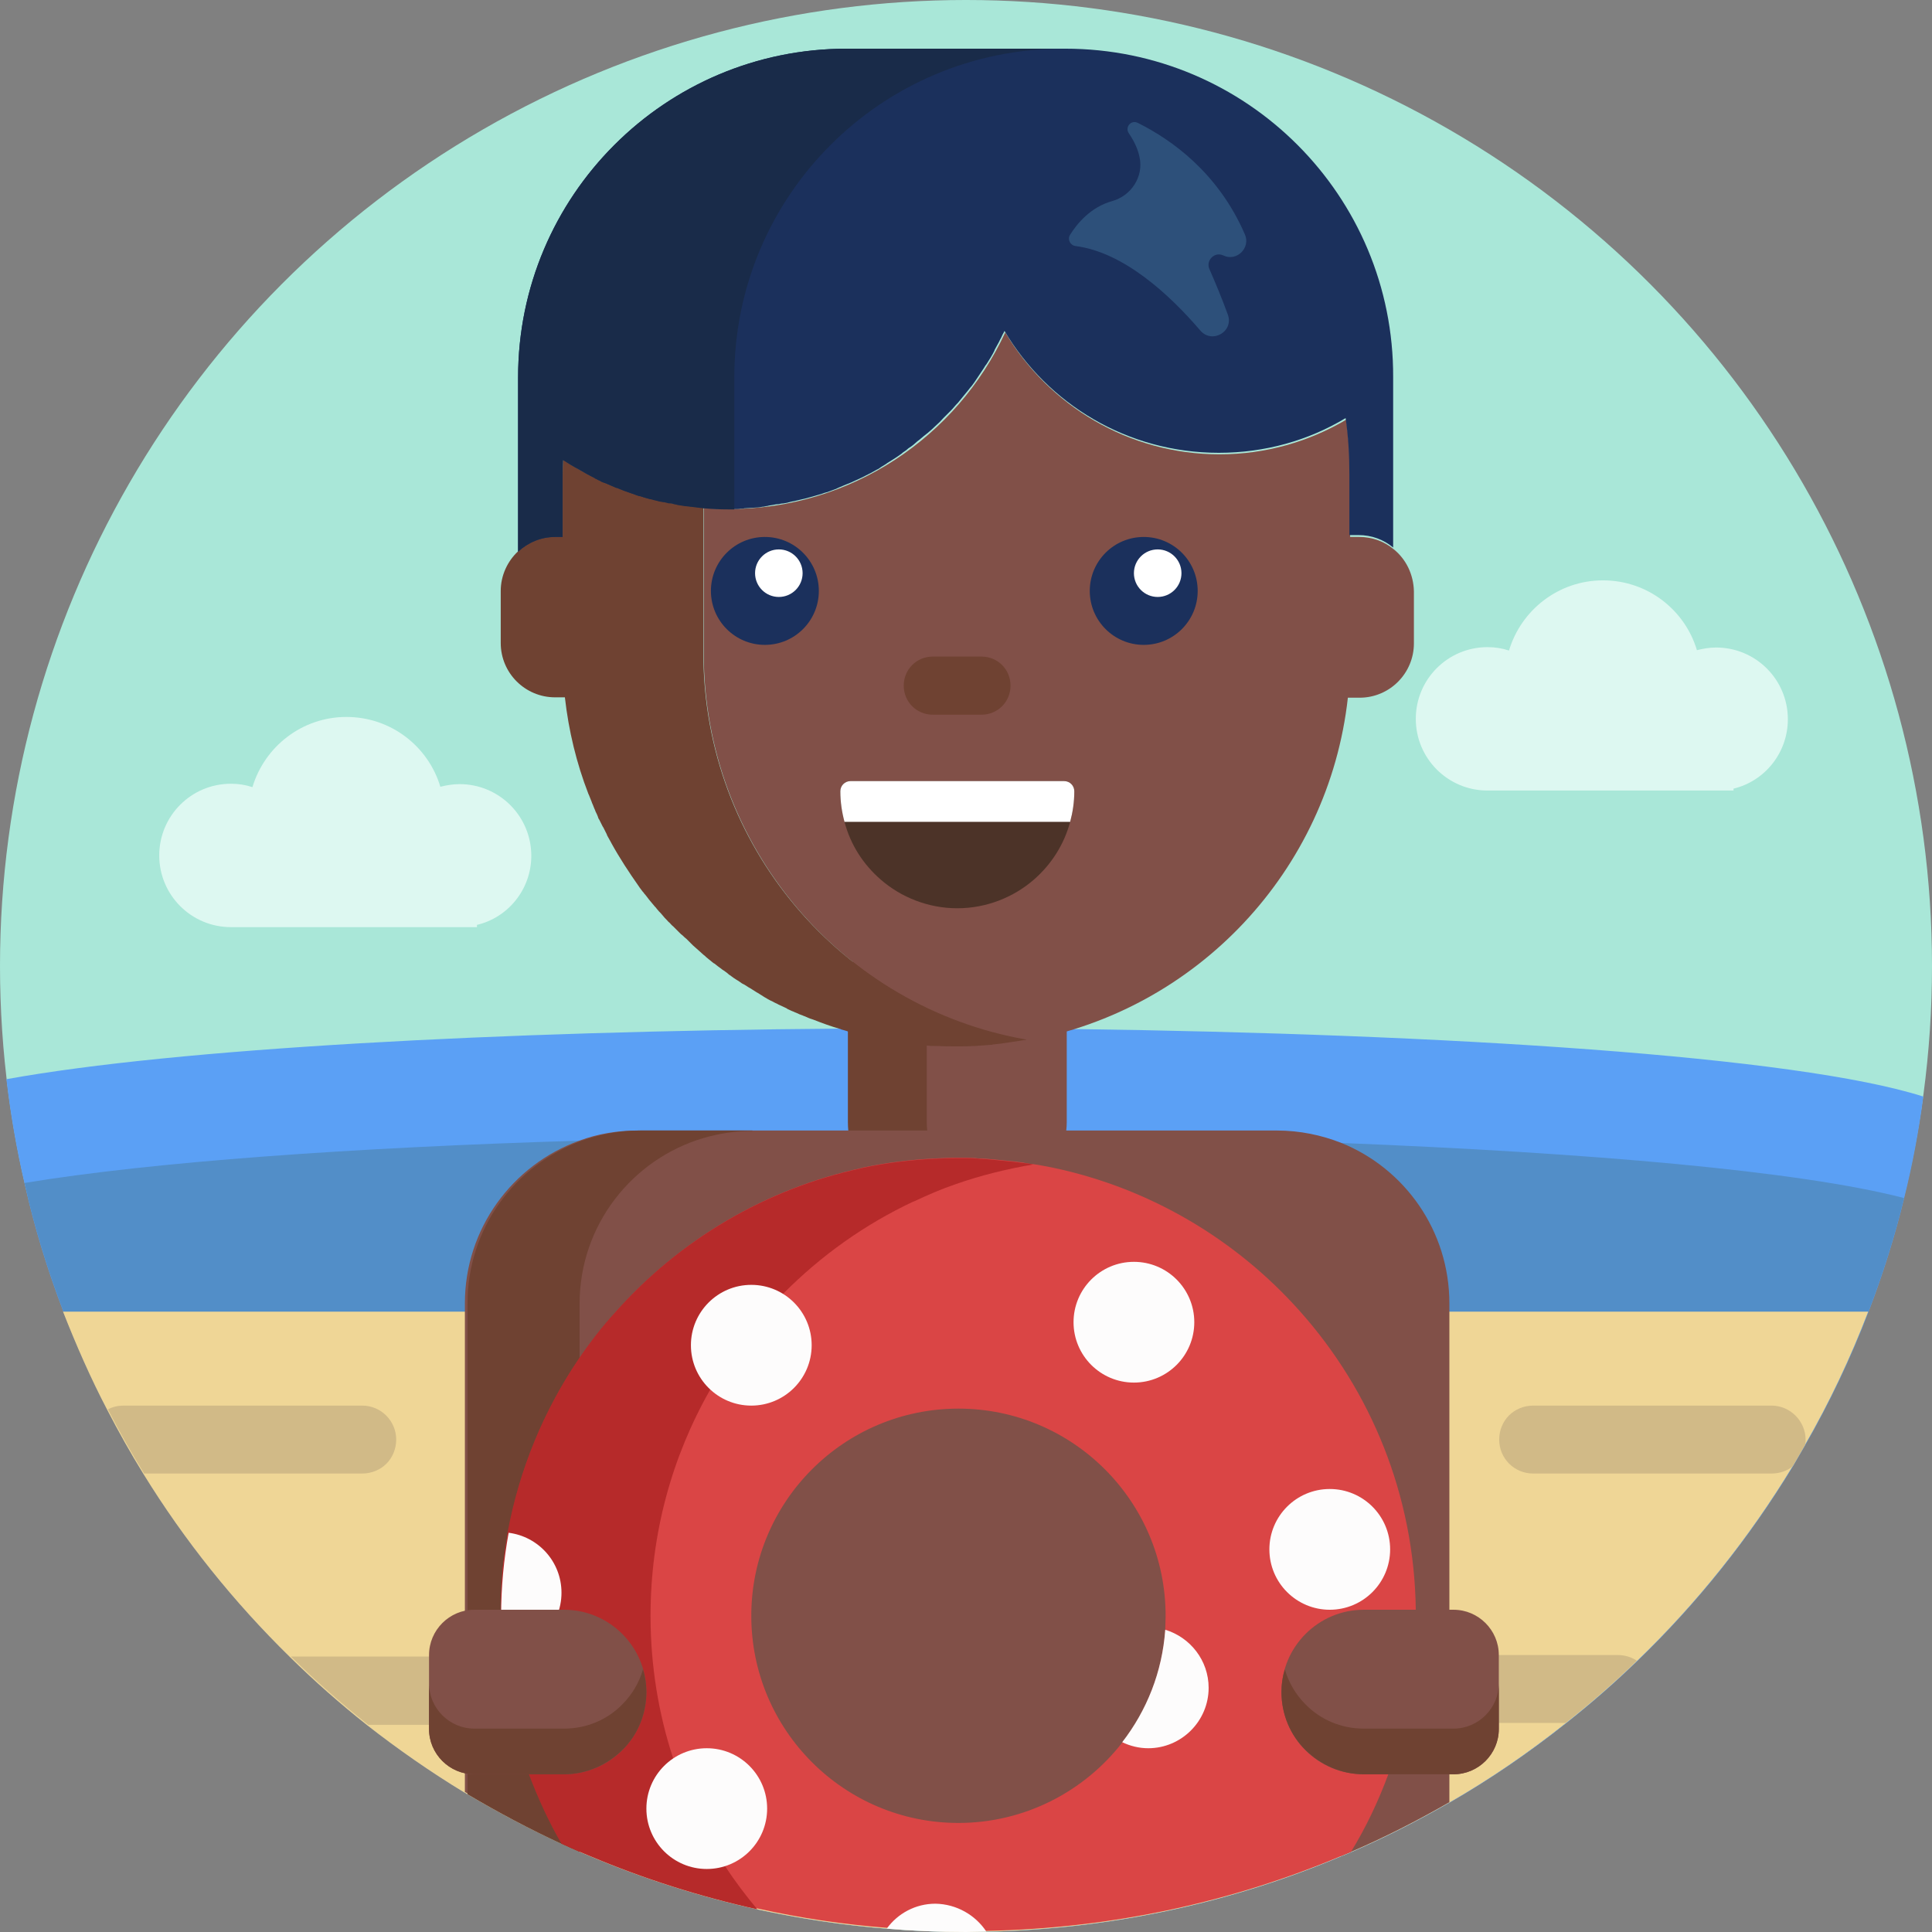 <?xml version="1.0" encoding="utf-8"?>
<!-- Generator: Adobe Illustrator 22.0.1, SVG Export Plug-In . SVG Version: 6.00 Build 0)  -->
<svg version="1.1" xmlns="http://www.w3.org/2000/svg" xmlns:xlink="http://www.w3.org/1999/xlink" x="0px" y="0px"
	 viewBox="0 0 512 512" style="enable-background:new 0 0 512 512;" xml:space="preserve">
<rect x="0" y="0" width="512" height="512" fill="#808080" stroke="none"/>
<style type="text/css">
	.st0{fill:#E9B12D;}
	.st1{fill:#A9E7D8;}
	.st2{fill:#76CFB1;}
	.st3{fill:#AE6B5D;}
	.st4{fill:#7770D3;}
	.st5{fill:#5BA0F5;}
	.st6{fill:#DA4545;}
	.st7{fill:#89CCFC;}
	.st8{fill:#CD462A;}
	.st9{fill:#514896;}
	.st10{fill:#5493A0;}
	.st11{fill:#CC6B5C;}
	.st12{fill:#62AA8D;}
	.st13{fill:#8ABAAB;}
	.st14{fill:#C3791F;}
	.st15{fill:#E39123;}
	.st16{fill:#FFFFFF;}
	.st17{fill:none;stroke:#FFFFFF;stroke-width:10;stroke-linecap:round;stroke-miterlimit:10;}
	.st18{fill:none;stroke:#5F55AB;stroke-width:10;stroke-linecap:round;stroke-miterlimit:10;}
	.st19{fill:#A9671C;}
	.st20{fill:#D5B3A7;}
	.st21{fill:#C09A8F;}
	.st22{fill:#487F87;}
	.st23{fill:#1B305C;}
	.st24{fill:#172945;}
	.st25{fill:none;}
	.st26{fill:#B62A2A;}
	.st27{fill:#325859;}
	.st28{fill:#3F6E71;}
	.st29{fill:#284646;}
	.st30{fill:#8F2727;}
	.st31{fill:#29477C;}
	.st32{fill:#5B9BEE;}
	.st33{fill:#487FDE;}
	.st34{fill:#CD9829;}
	.st35{fill:#9F2A2A;}
	.st36{fill:#4C3328;}
	.st37{fill:#E8B94A;}
	.st38{fill:#DDF8F1;}
	.st39{fill:#3E2A22;}
	.st40{fill:#D3A971;}
	.st41{fill:#C79A5B;}
	.st42{fill:#233E76;}
	.st43{fill:#21395F;}
	.st44{fill:#487D82;}
	.st45{fill:none;stroke:#C79A5B;stroke-width:10;stroke-linecap:round;stroke-miterlimit:10;}
	.st46{fill:#5E3E31;}
	.st47{fill:#AC3939;}
	.st48{fill:#CA9628;}
	.st49{fill:#AF8F88;}
	.st50{fill:#815048;}
	.st51{fill:#6F4232;}
	.st52{fill:#5F55AB;}
	.st53{fill:#192A48;}
	.st54{fill:#152336;}
	.st55{fill:#192B49;}
	.st56{fill:#264173;}
	.st57{fill:#B06F1E;}
	.st58{fill:#4E88C0;}
	.st59{fill:#83C3F1;}
	.st60{fill:#CF9929;}
	.st61{fill:none;stroke:#FFFFFF;stroke-width:10;stroke-linecap:round;stroke-linejoin:round;stroke-miterlimit:10;}
	.st62{fill:#EAC262;}
	.st63{fill:#D6D5D4;}
	.st64{fill:#6BBA9B;}
	.st65{fill:#63AA8F;}
	.st66{fill:none;stroke:#3E2A22;stroke-width:10;stroke-linecap:round;stroke-miterlimit:10;}
	.st67{fill:#CA7D1F;}
	.st68{fill:#213B64;}
	.st69{fill:#CDF8EC;}
	.st70{fill:#C59125;}
	.st71{fill:none;stroke:#C09A8F;stroke-width:10;stroke-linecap:round;stroke-miterlimit:10;}
	.st72{fill:#32579B;}
	.st73{fill:#172843;}
	.st74{fill:#D66767;}
	.st75{fill:#A74949;}
	.st76{fill:#EBC76F;}
	.st77{fill:#7A4940;}
	.st78{fill:#182A48;}
	.st79{fill:none;stroke:#A0794A;stroke-width:10;stroke-linecap:round;stroke-miterlimit:10;}
	.st80{fill:#C37A20;}
	.st81{fill:#D26D5C;}
	.st82{fill:#A45752;}
	.st83{fill:#284579;}
	.st84{fill:#88C7F4;}
	.st85{fill:#6EB6F0;}
	.st86{fill:#32221E;}
	.st87{fill:#E7A6A6;}
	.st88{fill:#C59191;}
	.st89{fill:#AA3B3B;}
	.st90{fill:#B83E3E;}
	.st91{fill:none;stroke:#5F55A9;stroke-width:10;stroke-linecap:round;stroke-miterlimit:10;}
	.st92{fill:#963838;}
	.st93{fill:#402B25;}
	.st94{fill:#6B6ABA;}
	.st95{fill:#BABABA;}
	.st96{fill:#D1D1D1;}
	.st97{fill:#264377;}
	.st98{fill:#A19BF5;}
	.st99{fill:#3C2A21;}
	.st100{fill:none;stroke:#4C3328;stroke-width:10;stroke-linecap:round;stroke-miterlimit:10;}
	.st101{fill:#C1781F;}
	.st102{fill:#E3A147;}
	.st103{fill:#F2D2A1;}
	.st104{fill:#4F372D;}
	.st105{fill:none;stroke:#DA4545;stroke-width:10;stroke-linecap:round;stroke-miterlimit:10;}
	.st106{fill:#AA3928;}
	.st107{fill:#8C2C22;}
	.st108{fill:#BF4336;}
	.st109{fill:#5797D4;}
	.st110{fill:#CFCFCF;}
	.st111{fill:#613A2E;}
	.st112{fill:none;stroke:#B18653;stroke-width:10;stroke-linecap:round;stroke-miterlimit:10;}
	.st113{fill:#B13B3B;}
	.st114{fill:#16263A;}
	.st115{fill:none;stroke:#16263A;stroke-width:10;stroke-miterlimit:10;}
	.st116{fill:#C87D20;}
	.st117{fill:#E4F0FD;}
	.st118{fill:#AA3737;}
	.st119{fill:#BF771F;}
	.st120{fill:none;stroke:#CD462A;stroke-width:10;stroke-linejoin:round;stroke-miterlimit:10;}
	.st121{fill:#5696D2;}
	.st122{fill:#C0771E;}
	.st123{fill:#9B5F1B;}
	.st124{fill:#A83A29;}
	.st125{fill:#E7A74F;}
	.st126{fill:#C9924C;}
	.st127{fill:#C58E48;}
	.st128{fill:#BE8844;}
	.st129{fill:#916939;}
	.st130{fill:#264275;}
	.st131{fill:#253F65;}
	.st132{fill:#182A45;}
	.st133{fill:#162336;}
	.st134{fill:#93C7B7;}
	.st135{fill:#E6A4A4;}
	.st136{fill:#B06B1D;}
	.st137{fill:#484185;}
	.st138{fill:#DB6E6E;}
	.st139{fill:#6BBA9A;}
	.st140{fill:#CACCCC;}
	.st141{fill:#D4D4D4;}
	.st142{fill:#A98881;}
	.st143{fill:#213A62;}
	.st144{fill:#A2837D;}
	.st145{fill:#6FB8F4;}
	.st146{fill:#9B9E9E;}
	.st147{fill:#B2B3B3;}
	.st148{fill:#20385D;}
	.st149{fill:#335AA8;}
	.st150{fill:#BCE7FD;}
	.st151{fill:#3B2921;}
	.st152{fill:#AD3C3C;}
	.st153{fill:#9D3838;}
	.st154{fill:#603F33;}
	.st155{fill:#4D868B;}
	.st156{fill:#A2DDFD;}
	.st157{fill:#ECB6B6;}
	.st158{fill:#E8A346;}
	.st159{fill:#514C94;}
	.st160{fill:#D2F1E8;}
	.st161{fill:#BDD6CE;}
	.st162{fill:#B93B29;}
	.st163{fill:#E0AD70;}
	.st164{fill:#C57C21;}
	.st165{fill:#EDA34A;}
	.st166{fill:#2F538F;}
	.st167{fill:#2B4B78;}
	.st168{fill:#65AF91;}
	.st169{fill:#A7CEFC;}
	.st170{fill:#98BDE2;}
	.st171{fill:#CFE5F7;}
	.st172{fill:#5492CD;}
	.st173{fill:#97CCBC;}
	.st174{fill:#5491CA;}
	.st175{fill:#EDC563;}
	.st176{fill:#423C79;}
	.st177{fill:#D3B1A5;}
	.st178{fill:#BE988D;}
	.st179{fill:#A7E5D6;}
	.st180{fill:#F2FFF9;}
	.st181{fill:#D64545;}
	.st182{fill:#A73B3B;}
	.st183{fill:#15233A;}
	.st184{fill:none;stroke:#BE988D;stroke-width:10;stroke-linecap:round;stroke-miterlimit:10;}
	.st185{fill:#AF3A29;}
	.st186{fill:#FAF9FF;}
	.st187{fill:#CACACC;}
	.st188{fill:#372720;}
	.st189{fill:#3F2C26;}
	.st190{fill:#2D201C;}
	.st191{fill:#3D6D6F;}
	.st192{fill:#5B54A8;}
	.st193{fill:#325799;}
	.st194{fill:#E8C26E;}
	.st195{fill:#254784;}
	.st196{fill:#5696D4;}
	.st197{fill:#4F8AB6;}
	.st198{fill:#5FA4AC;}
	.st199{fill:#AA3524;}
	.st200{fill:#D15F4D;}
	.st201{fill:#2B294C;}
	.st202{fill:#A43A2A;}
	.st203{fill:#E7AE2D;}
	.st204{fill:#CD9729;}
	.st205{fill:none;stroke:#AA8253;stroke-width:10;stroke-linecap:round;stroke-miterlimit:10;}
	.st206{fill:none;stroke:#E18F23;stroke-width:10;stroke-linecap:round;stroke-linejoin:round;stroke-miterlimit:10;}
	.st207{fill:#CF9828;}
	.st208{fill:#B88926;}
	.st209{fill:#A17623;}
	.st210{fill:#96CCBC;}
	.st211{fill:#CF9A2A;}
	.st212{fill:#C57B20;}
	.st213{fill:#C7F1E6;}
	.st214{fill:#DC6363;}
	.st215{fill:#E89F9F;}
	.st216{fill:#C88C8C;}
	.st217{fill:#C16E6E;}
	.st218{fill:#A46060;}
	.st219{fill:#AA3626;}
	.st220{fill:#87EDC4;}
	.st221{fill:#D86552;}
	.st222{fill:#BC7620;}
	.st223{fill:#BA741E;}
	.st224{fill:#8F8CE3;}
	.st225{fill:#3A2820;}
	.st226{fill:#AC7060;}
	.st227{fill:#915F55;}
	.st228{fill:#49332A;}
	.st229{fill:#2D1F1B;}
	.st230{fill:#69B7BE;}
	.st231{fill:#D6D6D6;}
	.st232{fill:#B8B8B8;}
	.st233{fill:#CACACA;}
	.st234{fill:#467B80;}
	.st235{fill:#C2EDE2;}
	.st236{fill:#A9574F;}
	.st237{fill:#5595D2;}
	.st238{fill:#955949;}
	.st239{fill:#7E4B42;}
	.st240{fill:#89CCF1;}
	.st241{fill:#DD584A;}
	.st242{fill:#C18F26;}
	.st243{fill:#B33C2A;}
	.st244{fill:#D1A771;}
	.st245{fill:#B42A2A;}
	.st246{fill:#325797;}
	.st247{fill:#9F3529;}
	.st248{fill:#EDCE80;}
	.st249{fill:#F0DBAC;}
	.st250{fill:#CFB478;}
	.st251{fill:#D4C29B;}
	.st252{fill:#993939;}
	.st253{fill:#D1AFA3;}
	.st254{fill:#BC968B;}
	.st255{fill:none;stroke:#BC968B;stroke-width:10;stroke-linecap:round;stroke-miterlimit:10;}
	.st256{fill:#814C3C;}
	.st257{fill:#C0EBE0;}
	.st258{fill:#A5E3D4;}
	.st259{fill:#15243C;}
	.st260{fill:#443E79;}
	.st261{fill:#F0FFF7;}
	.st262{fill:#9A764B;}
	.st263{fill:#826443;}
	.st264{fill:#D9AA74;}
	.st265{fill:#5DA186;}
	.st266{fill:#68B596;}
	.st267{fill:#E5C6BE;}
	.st268{fill:#D3B6B1;}
	.st269{fill:none;stroke:#BAA09C;stroke-width:10;stroke-linecap:round;stroke-miterlimit:10;}
	.st270{fill:#F4D78F;}
	.st271{fill:#20385F;}
	.st272{fill:#BA8727;}
	.st273{fill:#5A9C82;}
	.st274{fill:none;stroke:#E39123;stroke-width:10;stroke-linecap:round;stroke-linejoin:round;stroke-miterlimit:10;}
	.st275{fill:#60392D;}
	.st276{fill:#CCCCCC;}
	.st277{fill:#844F3E;}
	.st278{fill:#F3FFFB;}
	.st279{fill:#365E60;}
	.st280{fill:#D84545;}
	.st281{fill:#A83B3B;}
	.st282{fill:#253F70;}
	.st283{fill:#EAADAD;}
	.st284{fill:#443E7C;}
	.st285{fill:#3D6B9F;}
	.st286{fill:#4274BC;}
	.st287{fill:#AF3827;}
	.st288{fill:#E59D9D;}
	.st289{fill:#C48989;}
	.st290{fill:none;stroke:#9B621A;stroke-width:10;stroke-linecap:round;stroke-linejoin:round;stroke-miterlimit:10;}
	.st291{fill:#213A5E;}
	.st292{fill:#2D507A;}
	.st293{fill:#528EC8;}
	.st294{fill:#EFD696;}
	.st295{fill:#D1BA87;}
	.st296{fill:#FDFCFC;}
	.st297{fill:#86CBFC;}
	.st298{fill:#7AB7DA;}
	.st299{fill:#192C4C;}
	.st300{fill:#BCBCBC;}
	.st301{fill:#A13838;}
	.st302{fill:#75BDF6;}
	.st303{fill:#D0B1AA;}
	.st304{fill:#142233;}
	.st305{fill:#E6C4BB;}
	.st306{fill:#BDBDBD;}
	.st307{fill:#E8A192;}
	.st308{fill:#A43939;}
	.st309{fill:#162640;}
	.st310{fill:#27457C;}
	.st311{fill:#EFBE5E;}
	.st312{fill:#87EDC5;}
	.st313{fill:#A03838;}
	.st314{fill:#833232;}
	.st315{fill:#47417F;}
	.st316{fill:none;stroke:#915F55;stroke-width:10;stroke-linecap:round;stroke-miterlimit:10;}
	.st317{fill:#BC8B25;}
	.st318{fill:#473129;}
	.st319{fill:#67B394;}
	.st320{fill:#599A80;}
	.st321{fill:#B13D3D;}
</style>
<g id="BULINE">
	<circle id="XMLID_1090_" class="st1" cx="256" cy="256" r="256"/>
	<g>
	</g>
</g>
<g id="Icons">
	<g id="XMLID_3556_">
		<g id="XMLID_1286_">
			<path id="XMLID_1823_" class="st5" d="M509.7,290.6c-1.2,9.2-2.9,18.2-5.1,27c-2.5,10.3-5.7,20.3-9.4,30
				c-4.7,12.3-10.3,24.1-16.8,35.4c-1.1,1.9-2.2,3.8-3.3,5.7c-11.5,18.9-25.3,36.2-41.2,51.5c-6,5.8-12.3,11.3-18.9,16.5
				c-9.7,7.7-20,14.8-30.8,21c-8.5,4.9-17.3,9.4-26.4,13.3c-0.7,0.3-1.4,0.6-2.2,0.9c-29,12.3-60.8,19.3-94.2,20
				c-1.8,0-3.6,0.1-5.4,0.1c-7.1,0-14.1-0.3-21-0.9c-11.7-0.9-23.1-2.7-34.3-5.1c-15.3-3.4-30.1-8.1-44.3-14.1
				c-1-0.4-1.9-0.8-2.9-1.2c-1.6-0.7-3.2-1.4-4.7-2.1c-8.6-4-16.9-8.4-25-13.2c-0.2-0.1-0.4-0.3-0.7-0.4
				c-8.9-5.4-17.5-11.4-25.7-17.8c-7.2-5.7-14-11.7-20.5-18.1c-14.8-14.5-27.9-30.8-38.8-48.5c-3.4-5.5-6.6-11.2-9.6-17
				c-4.4-8.4-8.2-17.1-11.7-26c-4.2-11-7.7-22.3-10.3-34c-2.1-9-3.7-18.2-4.8-27.6c45.2-8.2,131.1-12.7,220.4-13.4
				c0.9,0,1.7,0,2.6,0h0.4c6.8-0.1,13.7-0.1,20.5-0.1c4.5,0,9,0,13.5,0c7.8,0,15.6,0.1,23.4,0.2c0.6,0,1.1,0,1.7,0c0,0,0,0,0,0
				C383.6,274,476.1,279.9,509.7,290.6z"/>
			<path id="XMLID_1802_" class="st293" d="M504.6,317.5c-2.5,10.3-5.7,20.3-9.4,30c-4.7,12.3-10.3,24.1-16.8,35.4
				c-1.1,1.9-2.2,3.8-3.3,5.7c-11.5,18.9-25.3,36.2-41.2,51.5c-6,5.8-12.3,11.3-18.9,16.5c-9.7,7.7-20,14.8-30.8,21
				c-8.5,4.9-17.3,9.4-26.4,13.3c-0.7,0.3-1.4,0.6-2.2,0.9c-29,12.3-60.8,19.3-94.2,20c-1.8,0-3.6,0.1-5.4,0.1
				c-7.1,0-14.1-0.3-21-0.9c-11.7-0.9-23.1-2.7-34.3-5.1c-15.3-3.4-30.1-8.1-44.3-14.1c-1-0.4-1.9-0.8-2.9-1.2
				c-1.6-0.7-3.2-1.4-4.7-2.1c-8.6-4-16.9-8.4-25-13.2c-0.2-0.1-0.4-0.3-0.7-0.4c-8.9-5.4-17.5-11.4-25.7-17.8
				c-7.2-5.7-14-11.7-20.5-18.1c-14.8-14.5-27.9-30.8-38.8-48.5c-3.4-5.5-6.6-11.2-9.6-17c-4.4-8.4-8.2-17.1-11.7-26
				c-4.2-11-7.7-22.3-10.3-34c33.8-5.6,87.1-9.4,147-11.2c0.2,0,0.5,0,0.7,0c10.5-0.3,21.3-0.6,32.2-0.8c12.8-0.2,25.7-0.4,38.7-0.5
				h0.4c6.8-0.1,13.7-0.1,20.5-0.1c12.1,0,24.3,0.1,36.3,0.2c25.1,0.3,49.7,0.9,73.1,1.8C421.1,305.5,476.9,310.3,504.6,317.5z"/>
			<path id="XMLID_1446_" class="st50" d="M261.3,318.8h-14.7c-11.8,0-21.4-9.6-21.4-21.4v-35.2c0-11.8,9.6-21.4,21.4-21.4h14.7
				c11.8,0,21.4,9.6,21.4,21.4v35.2C282.6,309.2,273.1,318.8,261.3,318.8z"/>
			<path id="XMLID_1445_" class="st51" d="M263.9,318.6c-1,0.1-2,0.2-3.1,0.2h-14.7c-11.8,0-21.4-9.6-21.4-21.4v-35.2
				c0-11.8,9.6-21.4,21.4-21.4h14.7c1,0,2.1,0.1,3.1,0.2c-10.3,1.5-18.3,10.4-18.3,21.2v35.2C245.7,308.2,253.6,317.1,263.9,318.6z"
				/>
			<path id="XMLID_1753_" class="st294" d="M495.1,347.6c-4.7,12.3-10.3,24.1-16.8,35.4c-1.1,1.9-2.2,3.8-3.3,5.7
				c-11.5,18.9-25.3,36.2-41.2,51.5c-6,5.8-12.3,11.3-18.9,16.5c-9.7,7.7-20,14.8-30.8,21c-8.5,4.9-17.3,9.4-26.4,13.3
				c-0.7,0.3-1.4,0.6-2.2,0.9c-29,12.3-60.8,19.3-94.2,20c-1.8,0-3.6,0.1-5.4,0.1c-7.1,0-14.1-0.3-21-0.9
				c-11.7-0.9-23.1-2.7-34.3-5.1c-15.3-3.4-30.1-8.1-44.3-14.1c-1-0.4-1.9-0.8-2.9-1.2c-1.6-0.7-3.2-1.4-4.7-2.1
				c-8.6-4-16.9-8.4-25-13.2c-0.2-0.1-0.4-0.3-0.7-0.4c-8.9-5.4-17.5-11.4-25.7-17.8c-7.2-5.7-14-11.7-20.5-18.1
				c-14.8-14.5-27.9-30.8-38.8-48.5c-3.4-5.5-6.6-11.2-9.6-17c-4.4-8.4-8.2-17.1-11.7-26H495.1z"/>
			<path id="XMLID_1536_" class="st295" d="M105,381.5c0,2.5-1,4.8-2.6,6.4c-1.6,1.6-3.9,2.6-6.4,2.6H38.2c-3.4-5.5-6.6-11.2-9.6-17
				c1.3-0.7,2.7-1,4.2-1H96C101,372.5,105,376.6,105,381.5z"/>
			<path id="XMLID_1422_" class="st295" d="M478.5,381.5c0,0.5,0,0.9-0.1,1.4c-1.1,1.9-2.2,3.8-3.3,5.7c-1.5,1.2-3.5,1.9-5.6,1.9
				h-63.2c-5,0-9-4-9-9c0-2.5,1-4.8,2.6-6.4c1.6-1.6,3.9-2.6,6.4-2.6h63.2C474.4,372.5,478.5,376.6,478.5,381.5z"/>
			<path id="XMLID_1542_" class="st295" d="M433.8,440.1c-6,5.8-12.3,11.3-18.9,16.5h-49.4c-5,0-9-4-9-9c0-2.5,1-4.8,2.6-6.4
				c1.6-1.6,3.9-2.6,6.4-2.6h63.2C430.7,438.6,432.4,439.2,433.8,440.1z"/>
			<path id="XMLID_1546_" class="st295" d="M147.1,448.1c0,2.5-1,4.8-2.6,6.4c-1.6,1.6-3.9,2.6-6.4,2.6H97.6
				c-7.2-5.7-14-11.7-20.5-18.1h61.1C143.1,439,147.1,443.1,147.1,448.1z"/>
			<path id="XMLID_1455_" class="st38" d="M473.8,190.6c0-10.5-8.5-19-19-19c-1.8,0-3.5,0.3-5.1,0.7c-3.2-10.7-13.1-18.5-24.9-18.5
				c-11.8,0-21.7,7.9-24.9,18.6c-1.8-0.6-3.7-0.9-5.7-0.9c-10.5,0-19,8.5-19,19c0,10.5,8.5,19,19,19h65.2V209
				C467.7,207,473.8,199.5,473.8,190.6z"/>
			<path id="XMLID_1454_" class="st38" d="M140.8,226.8c0-10.5-8.5-19-19-19c-1.8,0-3.5,0.3-5.1,0.7c-3.2-10.7-13.1-18.5-24.9-18.5
				c-11.8,0-21.7,7.9-24.9,18.6c-1.8-0.6-3.7-0.9-5.7-0.9c-10.5,0-19,8.5-19,19c0,10.5,8.5,19,19,19h65.2v-0.6
				C134.6,243.2,140.8,235.7,140.8,226.8z"/>
			<path id="XMLID_1747_" class="st50" d="M384.1,345.4v132.2c-8.5,4.9-17.3,9.4-26.4,13.3c-0.7,0.3-1.4,0.6-2.2,0.9H156.5
				c-1-0.4-1.9-0.8-2.9-1.2c-1.6-0.7-3.2-1.4-4.7-2.1c-8.6-4-16.9-8.4-25-13.2c-0.2-0.1-0.4-0.3-0.7-0.4V345.4
				c0-19.8,12.6-36.7,30.3-43.1c4.8-1.8,10.1-2.7,15.5-2.7h169.4c6,0,11.8,1.2,17.1,3.3C372.3,309.7,384.1,326.2,384.1,345.4z"/>
			<path id="XMLID_1592_" class="st51" d="M199.4,299.7c-4.5,0-8.9,0.7-13,1.9c-18.9,5.6-32.8,23.1-32.8,43.9v145.3
				c-1.6-0.7-3.2-1.4-4.7-2.1c-8.6-4-16.9-8.4-25-13.2V345.4c0-19.9,12.6-36.7,30.3-43.1c4.8-1.7,10-2.7,15.5-2.7H199.4z"/>
			<path id="XMLID_1440_" class="st26" d="M274,233.2c-5.4,4.7-12.6,7.6-20.3,7.6s-14.9-2.9-20.3-7.6c5.4-4.8,12.6-7.6,20.3-7.6
				S268.6,228.4,274,233.2z"/>
			<path id="XMLID_1439_" class="st50" d="M369.4,145.6c-2.5-2.1-5.7-3.3-9.2-3.3h-2.4V126c0-5-0.4-10-1-14.8
				c-9.8,5.8-21.3,9.2-33.6,9.2c-24.2,0-45.3-13-56.8-32.3c-12.8,27.6-40.7,46.8-73.2,46.8c-2.3,0-4.5-0.1-6.7-0.3v35.9v2.7
				c0,51.2,37,93.9,85.7,102.6c45-8.1,79.9-45,85-90.9h3.1c8,0,14.4-6.5,14.4-14.4v-13.8C374.6,152.2,372.6,148.2,369.4,145.6z"/>
			<path id="XMLID_1425_" class="st51" d="M186.4,173.1v-2.7v-35.9c-13.6-1.1-26.3-5.6-37.2-12.7c-0.1,1.4-0.1,2.7-0.1,4.1v16.3h-2
				c-3.8,0-7.3,1.5-9.8,3.9c-2.8,2.6-4.6,6.4-4.6,10.5v13.8c0,8,6.5,14.4,14.4,14.4h2.6c0,0,0,0,0,0c1,8.9,3.1,17.5,6.2,25.5
				c0,0.1,0,0.1,0.1,0.2c0.3,0.7,0.5,1.3,0.8,2c0,0.1,0.1,0.2,0.1,0.3c0.3,0.6,0.5,1.3,0.8,1.9c0,0.1,0.1,0.2,0.1,0.3
				c0.3,0.6,0.6,1.2,0.8,1.9c0.1,0.1,0.1,0.2,0.2,0.3c0.3,0.6,0.6,1.2,0.9,1.8c0.1,0.1,0.1,0.2,0.2,0.3c0.3,0.6,0.6,1.2,0.9,1.8
				c0,0.1,0.1,0.2,0.1,0.3c0.3,0.6,0.7,1.2,1,1.8c0,0.1,0.1,0.1,0.1,0.2c2.2,4,4.7,7.8,7.3,11.5c0.1,0.1,0.1,0.2,0.2,0.3
				c0.4,0.5,0.7,1,1.1,1.4c0.1,0.2,0.2,0.3,0.4,0.5c0.3,0.4,0.7,0.9,1,1.3c0.2,0.2,0.3,0.4,0.5,0.6c0.3,0.4,0.7,0.8,1,1.2
				c0.2,0.2,0.4,0.4,0.6,0.7c0.3,0.4,0.7,0.8,1,1.1c0.2,0.2,0.4,0.5,0.6,0.7c0.3,0.4,0.6,0.7,1,1.1c0.2,0.2,0.4,0.5,0.7,0.7
				c0.3,0.3,0.6,0.7,1,1c0.2,0.2,0.5,0.5,0.7,0.7c0.3,0.3,0.6,0.6,1,1c0.3,0.3,0.5,0.5,0.8,0.7c0.3,0.3,0.6,0.6,1,0.9
				c0.3,0.3,0.5,0.5,0.8,0.8c0.3,0.3,0.6,0.6,0.9,0.9c0.3,0.3,0.6,0.5,0.9,0.8c0.3,0.3,0.6,0.5,0.9,0.8c0.3,0.3,0.7,0.6,1,0.9
				c0.3,0.2,0.6,0.5,0.8,0.7c0.5,0.4,1,0.8,1.6,1.3c0.2,0.2,0.4,0.3,0.6,0.4c0.5,0.4,1.1,0.9,1.7,1.3c0.2,0.2,0.4,0.3,0.7,0.5
				c0.4,0.3,0.9,0.6,1.3,1c0.2,0.2,0.5,0.3,0.7,0.5c0.4,0.3,0.8,0.6,1.3,0.9c0.3,0.2,0.5,0.3,0.8,0.5c0.4,0.3,0.8,0.6,1.3,0.8
				c0.3,0.2,0.5,0.3,0.8,0.5c0.4,0.3,0.9,0.5,1.3,0.8c0.3,0.2,0.5,0.3,0.8,0.5c0.4,0.3,0.9,0.5,1.3,0.8c0.3,0.2,0.5,0.3,0.8,0.5
				c0.4,0.3,0.9,0.5,1.3,0.8c0.3,0.1,0.5,0.3,0.8,0.4c0.5,0.2,0.9,0.5,1.4,0.7c0.3,0.1,0.5,0.3,0.8,0.4c0.5,0.2,1,0.5,1.5,0.7
				c0.2,0.1,0.5,0.2,0.7,0.4c0.5,0.2,1,0.5,1.6,0.7c0.2,0.1,0.4,0.2,0.7,0.3c0.6,0.3,1.1,0.5,1.7,0.7c0.2,0.1,0.4,0.2,0.5,0.2
				c0.7,0.3,1.3,0.6,2,0.8c0.1,0,0.2,0.1,0.3,0.1c2.3,0.9,4.7,1.8,7.2,2.5c0.1,0,0.1,0,0.2,0.1c0.7,0.2,1.5,0.4,2.2,0.7
				c0.2,0,0.3,0.1,0.5,0.1c0.6,0.2,1.3,0.4,1.9,0.5c0.2,0.1,0.4,0.1,0.6,0.2c0.6,0.2,1.2,0.3,1.8,0.4c0.2,0.1,0.5,0.1,0.7,0.2
				c0.6,0.1,1.2,0.3,1.8,0.4c0.2,0,0.5,0.1,0.7,0.1c0.6,0.1,1.2,0.2,1.8,0.3c0.2,0,0.5,0.1,0.7,0.1c0.6,0.1,1.2,0.2,1.8,0.3
				c0.2,0,0.5,0.1,0.7,0.1c0.6,0.1,1.2,0.2,1.8,0.3c0.2,0,0.5,0.1,0.7,0.1c0.6,0.1,1.3,0.1,1.9,0.2c0.2,0,0.4,0,0.7,0.1
				c0.7,0.1,1.3,0.1,2,0.2c0.2,0,0.4,0,0.6,0c0.7,0.1,1.5,0.1,2.2,0.1c0.1,0,0.2,0,0.3,0c1.8,0.1,3.5,0.1,5.3,0.1h0
				c0.1,0,0.2,0,0.2,0c1.4,0,2.8,0,4.1-0.1c0.2,0,0.4,0,0.5,0c1.4-0.1,2.7-0.2,4.1-0.3c0.2,0,0.4,0,0.6-0.1c1.3-0.1,2.7-0.3,4-0.5
				c0.2,0,0.4-0.1,0.6-0.1c1.3-0.2,2.7-0.4,4-0.6c0.1,0,0.2,0,0.3-0.1C223.4,267,186.4,224.4,186.4,173.1z"/>
			<path id="XMLID_1423_" class="st23" d="M282.3,12.9h-57.9c-48.1,0-87.1,39-87.1,87.1v46.2c2.6-2.4,6-3.9,9.8-3.9h2V126
				c0-1.4,0-2.7,0.1-4.1c1.4,0.9,2.7,1.7,4.2,2.5c0.7,0.4,1.4,0.8,2.1,1.2c0.7,0.4,1.4,0.7,2.1,1.1c0,0,0.1,0,0.1,0.1
				c0.3,0.1,0.5,0.2,0.8,0.4c0.3,0.1,0.5,0.2,0.8,0.4c0.1,0,0.2,0.1,0.3,0.1c0.2,0.1,0.5,0.2,0.7,0.3c0.2,0.1,0.3,0.1,0.5,0.2
				c0.1,0,0.1,0,0.2,0.1c0.1,0.1,0.2,0.1,0.3,0.1c0.1,0,0.2,0.1,0.2,0.1c0.2,0.1,0.5,0.2,0.7,0.3c0.2,0.1,0.5,0.2,0.7,0.3
				c0.2,0.1,0.4,0.2,0.6,0.2c0.5,0.2,1,0.4,1.5,0.6c0.2,0.1,0.3,0.1,0.5,0.2c0.1,0,0.2,0.1,0.3,0.1c0.5,0.2,0.9,0.3,1.4,0.5
				c0.7,0.2,1.3,0.5,2,0.7c0.1,0,0.2,0.1,0.4,0.1c0,0,0.1,0,0.1,0c0.5,0.2,1,0.3,1.6,0.5c0.1,0,0.3,0.1,0.4,0.1
				c0.2,0.1,0.4,0.1,0.6,0.1c0,0,0.1,0,0.1,0c0.5,0.1,1,0.3,1.6,0.4c0.6,0.2,1.3,0.3,1.9,0.4c0.1,0,0.2,0,0.2,0
				c0.2,0.1,0.5,0.1,0.8,0.2c0.2,0.1,0.5,0.1,0.7,0.1c0,0,0,0,0,0c0,0,0.1,0,0.1,0c0.2,0,0.3,0.1,0.5,0.1c0,0,0,0,0,0
				c0.3,0.1,0.5,0.1,0.8,0.2c0.1,0,0.3,0,0.4,0.1c0.6,0.1,1.3,0.2,1.9,0.3c1.7,0.2,3.4,0.4,5.1,0.6c2.2,0.2,4.5,0.3,6.7,0.3
				c0.5,0,1,0,1.5,0c0.6,0,1.2,0,1.7-0.1c0.4,0,0.7,0,1-0.1c0.1,0,0.2,0,0.2,0c0.5,0,1-0.1,1.5-0.1c0.5,0,1-0.1,1.5-0.1
				c0.5,0,1-0.1,1.5-0.2c0.4,0,0.8-0.1,1.2-0.2c0.1,0,0.3,0,0.5-0.1c0.4-0.1,0.8-0.1,1.2-0.2c0.5-0.1,1-0.2,1.5-0.2
				c0.4-0.1,0.9-0.2,1.3-0.2c0.6-0.1,1.2-0.2,1.8-0.4c0.3-0.1,0.6-0.1,1-0.2c0.6-0.1,1.1-0.3,1.7-0.4l1.3-0.3
				c0.6-0.2,1.2-0.3,1.8-0.5c0.8-0.2,1.6-0.5,2.4-0.7c0.5-0.2,1.1-0.4,1.6-0.5c0.5-0.2,1.1-0.4,1.6-0.6c0.4-0.1,0.8-0.3,1.2-0.5
				c0.5-0.2,0.9-0.4,1.4-0.6c0.7-0.3,1.5-0.6,2.2-0.9c0.1,0,0.2-0.1,0.2-0.1c0.4-0.2,0.7-0.3,1.1-0.5c0.4-0.2,0.7-0.3,1.1-0.5
				c0.4-0.2,0.8-0.4,1.2-0.6c1-0.5,2-1,3-1.6c0.5-0.2,0.9-0.5,1.3-0.8c0.4-0.2,0.8-0.5,1.3-0.8c0,0,0,0,0,0c0,0,0.1,0,0.1-0.1
				c1.1-0.7,2.3-1.4,3.4-2.2c0.3-0.2,0.6-0.4,0.9-0.7c0.4-0.3,0.8-0.5,1.1-0.8s0.8-0.6,1.1-0.8c0.4-0.3,0.8-0.6,1.1-0.9
				s0.7-0.6,1.1-0.9c0.7-0.6,1.4-1.2,2.2-1.8c0.7-0.6,1.4-1.2,2.1-1.9c0.7-0.6,1.4-1.3,2-2c0.5-0.5,1.1-1.1,1.6-1.6
				c0.1-0.1,0.2-0.2,0.3-0.3c0.7-0.7,1.3-1.5,2-2.2c0.3-0.4,0.6-0.7,0.9-1.1c0.3-0.4,0.6-0.7,0.9-1.1c0.3-0.4,0.6-0.7,0.9-1.1
				c0.3-0.4,0.6-0.8,0.9-1.1c0.3-0.4,0.6-0.8,0.8-1.1c0.3-0.4,0.5-0.8,0.8-1.2c0.3-0.4,0.5-0.8,0.8-1.2c0.3-0.4,0.5-0.8,0.8-1.2
				c0.2-0.4,0.5-0.8,0.8-1.2c0.7-1.1,1.4-2.2,2-3.4c0-0.1,0.1-0.2,0.1-0.3c0.4-0.7,0.8-1.5,1.2-2.2c0.2-0.5,0.5-0.9,0.7-1.4
				c0.2-0.5,0.5-0.9,0.7-1.4c11.5,19.4,32.6,32.3,56.8,32.3c12.3,0,23.8-3.3,33.6-9.2c0.7,4.8,1,9.8,1,14.8v16.2h2.4
				c3.5,0,6.7,1.2,9.2,3.3V100C369.4,51.9,330.4,12.9,282.3,12.9z"/>
			<path id="XMLID_1407_" class="st55" d="M224.4,12.9c-48.1,0-87.1,39-87.1,87.1v46.2c2.6-2.4,6-3.9,9.8-3.9h2V126
				c0-1.4,0-2.7,0.1-4.1c1.4,0.9,2.7,1.7,4.2,2.5c0.7,0.4,1.4,0.8,2.1,1.2c0.7,0.4,1.4,0.7,2.1,1.1c0,0,0.1,0,0.1,0.1
				c0.3,0.1,0.5,0.2,0.8,0.4c0.3,0.1,0.5,0.2,0.8,0.4c0.3,0.2,0.6,0.3,1,0.4c0.2,0.1,0.3,0.1,0.5,0.2c0.1,0,0.1,0,0.2,0.1
				c0.1,0,0.2,0.1,0.3,0.1c0.1,0,0.2,0.1,0.2,0.1c0.2,0.1,0.5,0.2,0.7,0.3c0.2,0.1,0.5,0.2,0.7,0.3c0.2,0.1,0.4,0.2,0.6,0.2
				c0.5,0.2,1,0.4,1.5,0.6c0.2,0.1,0.3,0.1,0.5,0.2c0.1,0,0.2,0.1,0.3,0.1c0.5,0.2,0.9,0.3,1.4,0.5c0.7,0.2,1.3,0.5,2,0.7
				c0.1,0,0.2,0.1,0.4,0.1c0,0,0.1,0,0.1,0c0.5,0.2,1,0.3,1.6,0.5c0.3,0.1,0.6,0.2,1,0.3c0,0,0.1,0,0.1,0c0.5,0.1,1,0.3,1.6,0.4
				c0.6,0.2,1.3,0.3,1.9,0.4c0.1,0,0.2,0,0.2,0c0.2,0.1,0.5,0.1,0.8,0.2c0.2,0.1,0.5,0.1,0.7,0.1c0,0,0,0,0,0c0,0,0.1,0,0.1,0
				c0.2,0,0.3,0.1,0.5,0.1c0,0,0,0,0,0c0.3,0.1,0.5,0.1,0.8,0.2c0.1,0,0.3,0,0.4,0.1c0.6,0.1,1.3,0.2,1.9,0.3
				c1.7,0.2,3.4,0.4,5.1,0.6c2.2,0.2,4.5,0.3,6.7,0.3c0.5,0,1,0,1.5,0V100c0-48.1,39-87.1,87.1-87.1H224.4z"/>
			<circle id="XMLID_1405_" class="st23" cx="202.7" cy="156.6" r="14.3"/>
			<circle id="XMLID_1403_" class="st16" cx="206.4" cy="151.9" r="6.3"/>
			<circle id="XMLID_1400_" class="st23" cx="303.1" cy="156.6" r="14.3"/>
			<circle id="XMLID_1373_" class="st16" cx="306.8" cy="151.9" r="6.3"/>
			<path id="XMLID_1372_" class="st51" d="M260.1,189.4h-12.9c-4.3,0-7.7-3.4-7.7-7.7v0c0-4.3,3.4-7.7,7.7-7.7h12.9
				c4.3,0,7.7,3.4,7.7,7.7v0C267.8,186,264.4,189.4,260.1,189.4z"/>
			<path id="XMLID_1371_" class="st36" d="M282,207c1.5,0,2.7,1.2,2.7,2.7l0,0c0,2.8-0.4,5.5-1.1,8.1c-1.6,6-5,11.3-9.6,15.3
				c-5.4,4.7-12.6,7.6-20.3,7.6s-14.9-2.9-20.3-7.6c-4.6-4-8-9.2-9.6-15.3c-0.7-2.6-1.1-5.3-1.1-8.1l0,0c0-1.5,1.2-2.7,2.7-2.7H282z
				"/>
			<path id="XMLID_1370_" class="st16" d="M282,207c1.5,0,2.7,1.2,2.7,2.7l0,0c0,2.8-0.4,5.5-1.1,8.1h-59.8
				c-0.7-2.6-1.1-5.3-1.1-8.1l0,0c0-1.5,1.2-2.7,2.7-2.7H282z"/>
			<g id="XMLID_1291_">
				<path id="XMLID_1347_" class="st6" d="M375.2,426.6c-0.4-30.4-11.9-58-30.7-79.1c-16.9-19-39.8-32.7-65.7-38.1
					c-1.7-0.3-3.4-0.7-5.1-0.9c0,0,0,0-0.1,0c-0.8-0.1-1.6-0.2-2.4-0.4c-0.8-0.1-1.5-0.2-2.3-0.3c-1-0.1-2-0.2-3-0.3
					c-0.7-0.1-1.4-0.1-2.1-0.2c-0.8-0.1-1.5-0.1-2.2-0.2c-0.6,0-1.1-0.1-1.7-0.1c-0.5,0-0.9,0-1.4-0.1c-0.8,0-1.7-0.1-2.5-0.1
					c-0.7,0-1.5,0-2.2,0c-2,0-4,0.1-6,0.2c-6.5,0.3-12.8,1.1-19,2.4c-0.1,0-0.2,0-0.3,0.1c-25.7,5.5-48.3,19.1-65.1,38
					c-3.6,4-6.9,8.2-9.9,12.6c-9.2,13.6-15.8,29.2-18.8,46c-0.1,0.8-0.3,1.6-0.4,2.3c0,0.3-0.1,0.5-0.1,0.8c0,0,0,0,0,0.1
					c-0.1,0.5-0.1,1-0.2,1.4c0,0.1-0.1,0.3-0.1,0.4c0,0.2-0.1,0.4-0.1,0.6c-0.1,0.7-0.2,1.3-0.3,2c0,0.2-0.1,0.5-0.1,0.7
					c-0.1,0.7-0.2,1.5-0.2,2.2c0,0.5-0.1,1-0.1,1.5c0,0.3,0,0.6-0.1,0.9c0,0.4-0.1,0.8-0.1,1.1c0,0.2,0,0.4,0,0.6c0,0.2,0,0.4,0,0.6
					c0,0,0,0.1,0,0.1v0c0,0,0,0,0,0c0,0.2,0,0.4,0,0.5c0,0.1,0,0.3,0,0.4c0,0.2,0,0.4,0,0.6c0,0.3,0,0.5,0,0.8c0,0.2,0,0.3,0,0.5
					c0,0.1,0,0.2,0,0.2c0,0.7,0,1.4,0,2.1c0,0.5,0,1,0,1.5c0,3.3,0.1,6.7,0.4,9.9c0,0.3,0.1,0.6,0.1,1c0.5,6.2,1.5,12.2,3,18.1
					c0.1,0.3,0.2,0.7,0.2,1c1,4.1,2.3,8.2,3.8,12.1c2.3,6.4,5.2,12.5,8.6,18.3c1.6,0.7,3.2,1.4,4.7,2.1c1,0.4,1.9,0.8,2.9,1.2
					c14.1,6,28.9,10.7,44.3,14.1c11.2,2.5,22.6,4.2,34.3,5.1c6.9,0.6,13.9,0.9,21,0.9c1.8,0,3.6,0,5.4-0.1
					c33.4-0.7,65.1-7.7,94.2-20c0.7-0.3,1.4-0.6,2.2-0.9c4-6.5,7.3-13.5,10-20.8c1.5-3.9,2.7-8,3.8-12.1c0.1-0.5,0.2-1,0.3-1.4
					c1.4-5.9,2.4-11.9,2.9-18.1c0.3-3.4,0.4-6.9,0.4-10.4C375.2,427.6,375.2,427.1,375.2,426.6z M199.1,428.2
					c0-30.3,24.6-54.9,54.9-54.9s54.9,24.6,54.9,54.9c0,1.3-0.1,2.5-0.1,3.8c-0.8,11.2-4.9,21.5-11.4,29.8
					c-10,12.9-25.8,21.3-43.4,21.3C223.7,483.1,199.1,458.5,199.1,428.2z"/>
				<path id="XMLID_1596_" class="st26" d="M273.8,308.6c-7.1,1.2-13.9,2.9-20.5,5.2c-3.8,1.3-7.5,2.9-11.1,4.6h0c0,0-0.1,0-0.1,0
					c-13,6.1-24.6,14.4-34.6,24.5c-1.5,1.5-3,3.1-4.4,4.7c-5.6,6.3-10.6,13.3-14.9,20.7c-10.1,17.7-15.8,38.1-15.8,59.9
					c0,13.2,2.1,25.9,6,37.8v0c3,9.2,7.1,17.9,12.1,25.9c0.5,0.9,1.1,1.8,1.7,2.7c0,0,0,0,0,0c2.6,4,5.5,7.8,8.5,11.4
					c-15.3-3.4-30.1-8.1-44.3-14.1c-1-0.4-1.9-0.8-2.9-1.2c-1.6-0.7-3.2-1.4-4.7-2.1c-3.4-5.8-6.2-12-8.6-18.3
					c-1.5-3.9-2.7-8-3.8-12.1c-0.1-0.3-0.2-0.7-0.2-1c-1.4-5.9-2.5-11.9-3-18.1c0-0.3-0.1-0.6-0.1-1c-0.3-3.3-0.4-6.6-0.4-9.9
					c0-0.5,0-1,0-1.5c0-0.7,0-1.5,0-2.2c0-0.4,0-0.8,0-1.1c0-0.6,0-1.2,0.1-1.8c0-0.1,0-0.1,0-0.2c0-0.8,0.1-1.5,0.1-2.3
					c0-0.3,0-0.6,0.1-0.9c0-0.5,0.1-1,0.1-1.5c0-0.4,0.1-0.7,0.1-1.1c0.1-0.6,0.1-1.2,0.2-1.8c0.3-2.6,0.7-5.1,1.1-7.6
					c3.1-16.8,9.6-32.4,18.8-46c3-4.4,6.3-8.7,9.9-12.6c16.8-18.9,39.5-32.5,65.1-38c0.1,0,0.2-0.1,0.3-0.1c6.2-1.3,12.5-2.1,19-2.4
					c2-0.1,4-0.2,6-0.2c0.7,0,1.5,0,2.2,0c0.8,0,1.7,0,2.5,0.1c0.5,0,0.9,0,1.4,0.1c0.6,0,1.1,0.1,1.7,0.1c0.8,0.1,1.5,0.1,2.2,0.2
					c0.7,0.1,1.4,0.1,2.1,0.2c1,0.1,2,0.2,3,0.3c0.8,0.1,1.5,0.2,2.3,0.3C272.2,308.3,273,308.4,273.8,308.6
					C273.8,308.5,273.8,308.6,273.8,308.6z"/>
				<circle id="XMLID_1344_" class="st296" cx="300.5" cy="350.4" r="16"/>
				<path id="XMLID_1343_" class="st296" d="M320.3,447.3c0,8.8-7.2,16-16,16c-2.5,0-4.8-0.6-6.9-1.6c6.5-8.4,10.6-18.6,11.4-29.8
					C315.4,433.9,320.3,440,320.3,447.3z"/>
				<circle id="XMLID_1309_" class="st296" cx="352.4" cy="410.6" r="16"/>
				<circle id="XMLID_1308_" class="st296" cx="199.1" cy="356.5" r="16"/>
				<path id="XMLID_1306_" class="st296" d="M148.8,422.1c0,8.7-7,15.8-15.6,16c-0.3-3.3-0.4-6.6-0.4-9.9c0-7.5,0.7-14.9,2-22
					C142.7,407.2,148.8,413.9,148.8,422.1z"/>
				<circle id="XMLID_1293_" class="st296" cx="187.3" cy="479.3" r="16"/>
				<path id="XMLID_1535_" class="st296" d="M261.4,511.9c-1.8,0-3.6,0.1-5.4,0.1c-7.1,0-14.1-0.3-21-0.9c2.9-4,7.6-6.6,12.9-6.6
					C253.5,504.6,258.5,507.5,261.4,511.9z"/>
			</g>
			<path id="XMLID_1290_" class="st50" d="M149.5,470.2h-23.8c-6.6,0-12-5.4-12-12v-19.6c0-6.6,5.4-12,12-12h23.8
				c12,0,21.8,9.8,21.8,21.8v0C171.3,460.5,161.5,470.2,149.5,470.2z"/>
			<path id="XMLID_1310_" class="st51" d="M171.3,448.4c0,6-2.4,11.5-6.4,15.4c-4,3.9-9.4,6.4-15.4,6.4h-23.8c-6.6,0-12-5.4-12-12
				v-12.1c0,6.6,5.4,12,12,12h23.8c6,0,11.5-2.4,15.4-6.4c2.6-2.6,4.5-5.8,5.5-9.3C171,444.3,171.3,446.3,171.3,448.4z"/>
			<path id="XMLID_1349_" class="st50" d="M361.4,470.2h23.8c6.6,0,12-5.4,12-12v-19.6c0-6.6-5.4-12-12-12h-23.8
				c-12,0-21.8,9.8-21.8,21.8v0C339.6,460.5,349.3,470.2,361.4,470.2z"/>
			<path id="XMLID_1352_" class="st51" d="M339.6,448.4c0,6,2.4,11.5,6.4,15.4c4,3.9,9.4,6.4,15.4,6.4h23.8c6.6,0,12-5.4,12-12
				v-12.1c0,6.6-5.4,12-12,12h-23.8c-6,0-11.5-2.4-15.4-6.4c-2.6-2.6-4.5-5.8-5.5-9.3C339.9,444.3,339.6,446.3,339.6,448.4z"/>
		</g>
		<path id="XMLID_4324_" class="st292" d="M301.6,32.6c8.8,4.4,21.2,13.1,28.3,29.5c1.6,3.6-2.2,7.3-5.7,5.6l0,0
			c-2.3-1.1-4.7,1.3-3.7,3.6c1.5,3.4,3.3,7.7,4.9,12.1c1.6,4.5-4.2,7.8-7.3,4.2c-8.2-9.6-20.4-20.8-33.1-22.4
			c-1.4-0.2-2.2-1.8-1.4-3c1.8-2.9,5.4-7.3,11.1-8.9c5.1-1.4,8.4-6.5,7.3-11.6c-0.4-2-1.3-4.1-2.8-6.3
			C298,33.8,299.7,31.6,301.6,32.6z"/>
	</g>
</g>
</svg>
